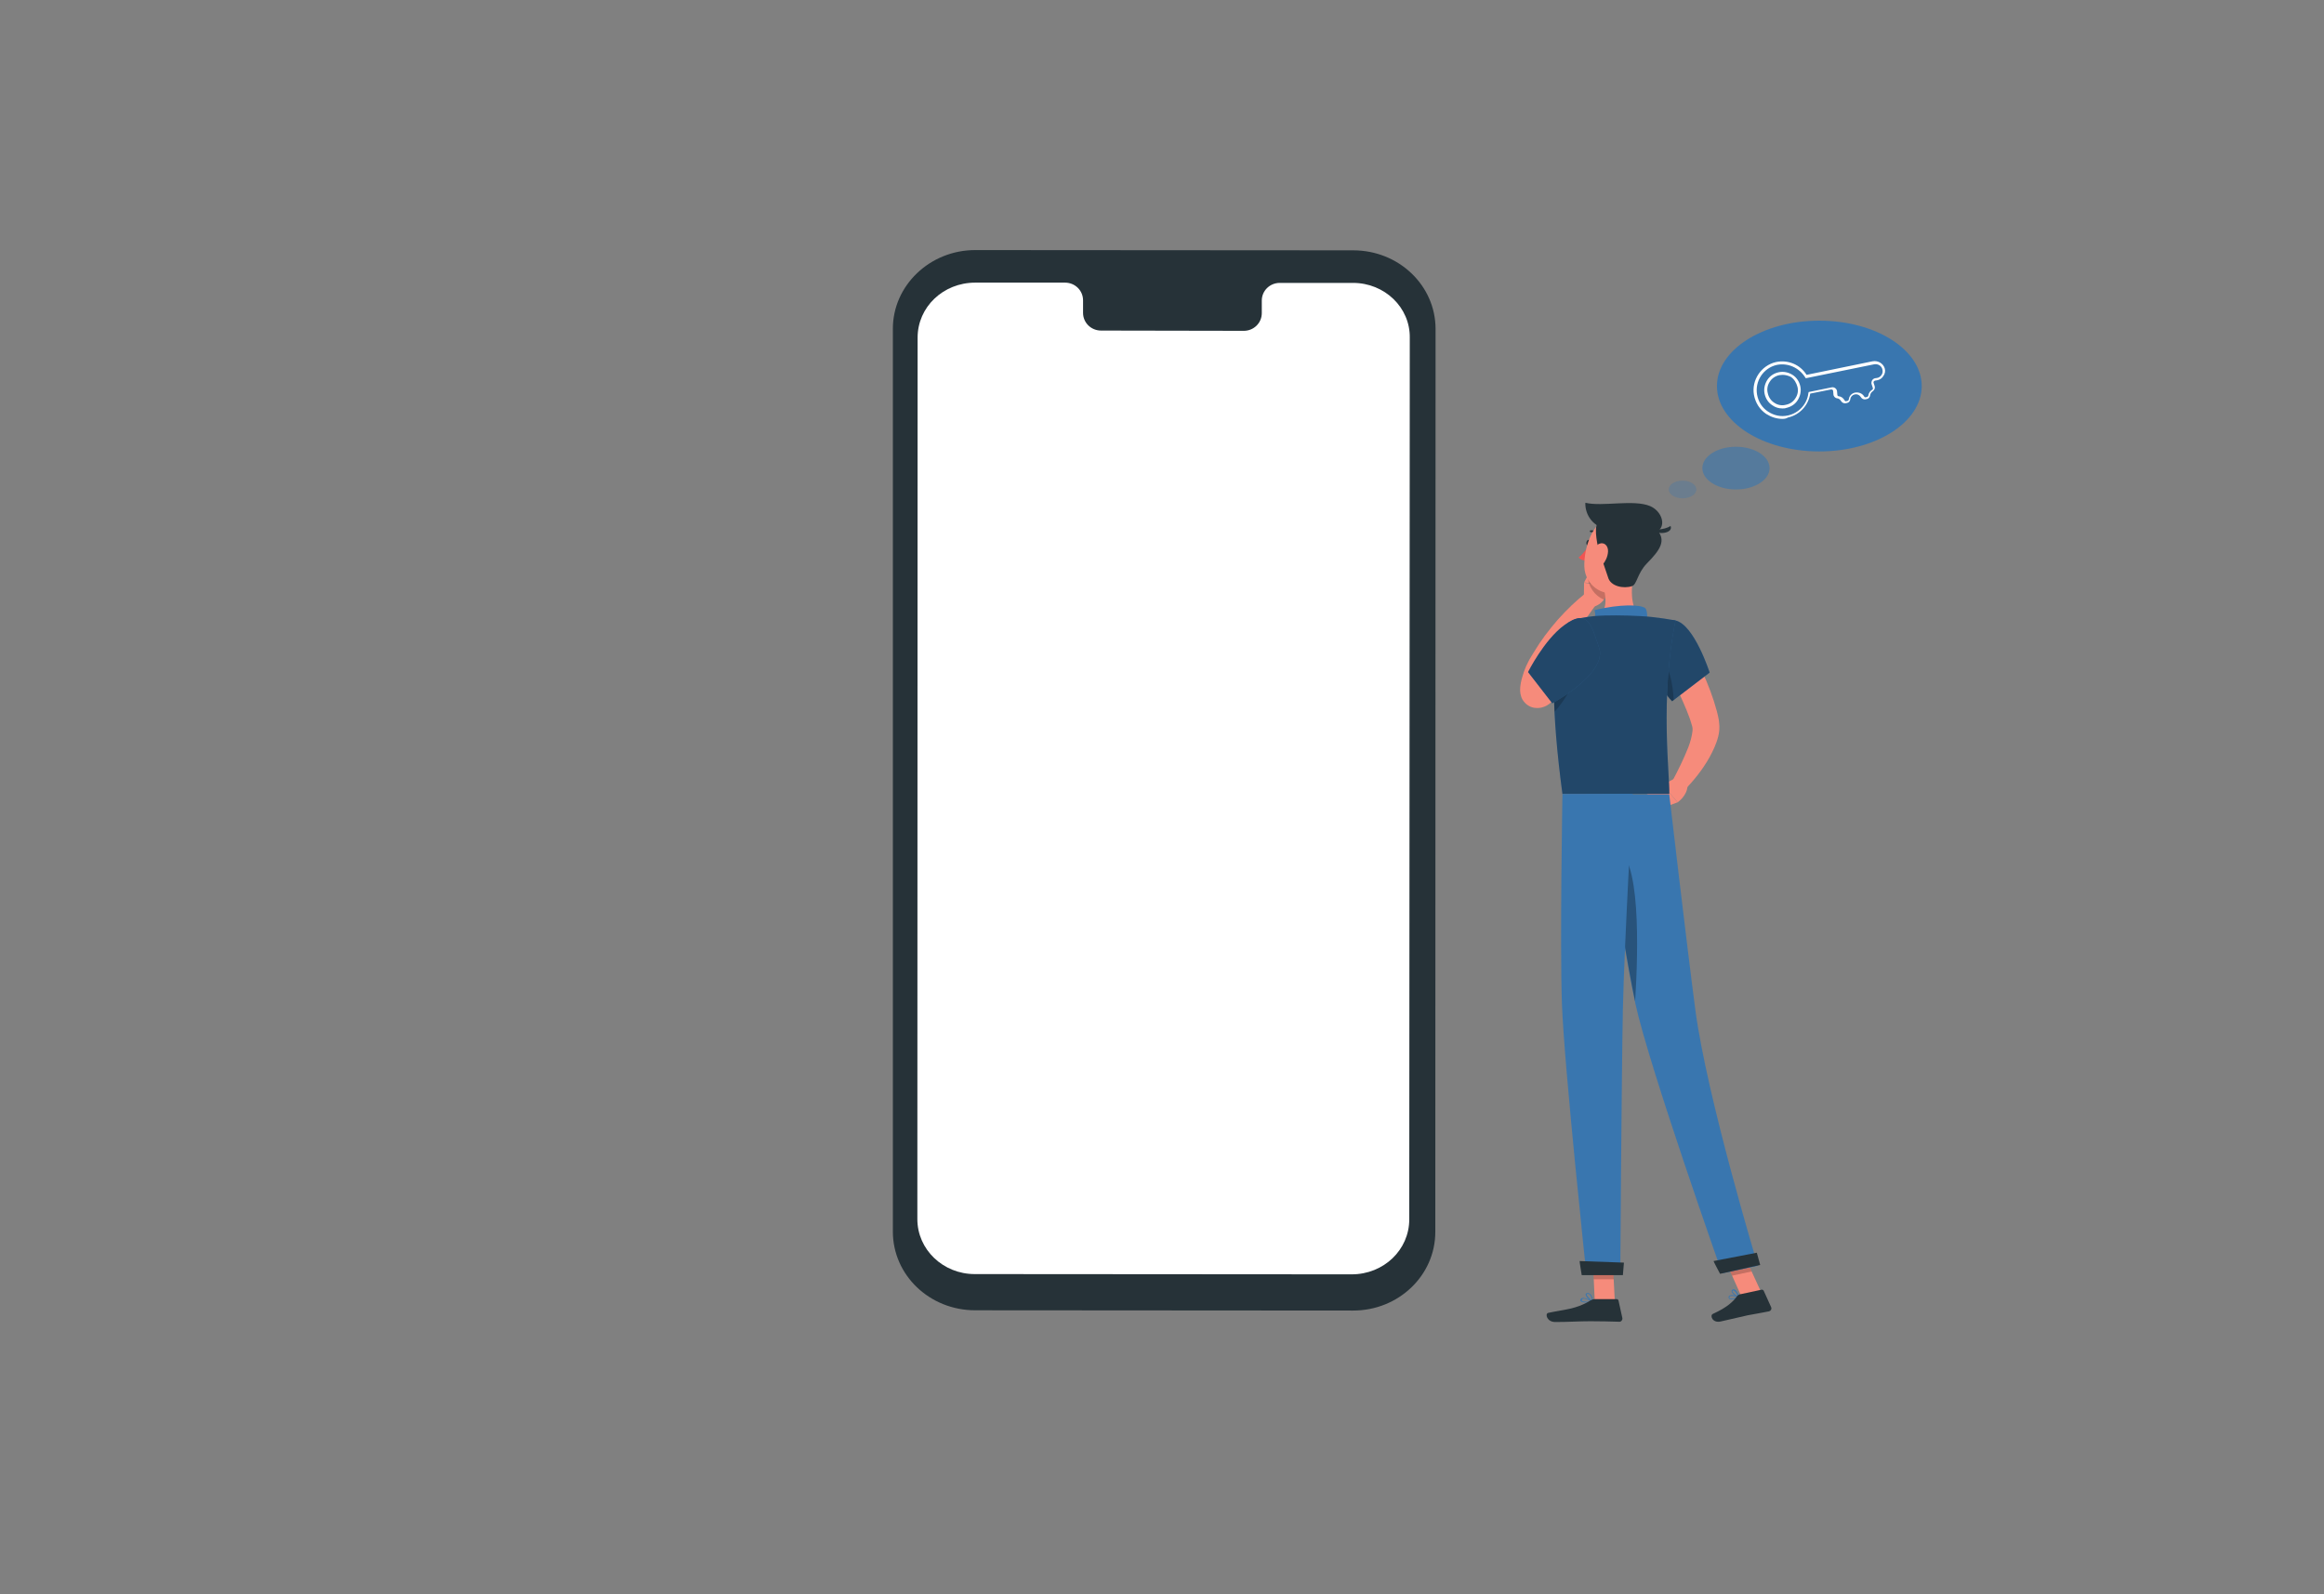 <?xml version="1.0" encoding="utf-8"?>
<!-- Generator: Adobe Illustrator 26.0.0, SVG Export Plug-In . SVG Version: 6.00 Build 0)  -->
<svg version="1.1" id="Layer_1" xmlns="http://www.w3.org/2000/svg" xmlns:xlink="http://www.w3.org/1999/xlink" x="0px" y="0px"
	 viewBox="0 0 892 612" style="enable-background:new 0 0 892 612;" xml:space="preserve">
<rect x="0" y="0" width="892" height="612" fill="#808080" stroke="none"/>
<style type="text/css">
	.st0{fill:#263238;}
	.st1{fill:#FFFFFF;}
	.st2{fill:#F68B7B;}
	.st3{fill:#F05452;}
	.st4{opacity:0.2;enable-background:new    ;}
	.st5{fill:#3976AF;}
	.st6{opacity:0.4;enable-background:new    ;}
	.st7{opacity:0.3;enable-background:new    ;}
	.st8{opacity:0.6;fill:#3976AF;enable-background:new    ;}
	.st9{opacity:0.3;fill:#3976AF;enable-background:new    ;}
</style>
<g id="Device">
	<g>
		<g>
			<g>
				<g>
					<g>
						<g>
							<path class="st0" d="M519.4,503.1L374.3,503c-17.5,0-31.6-13.5-31.6-30.2V126.2c0-16.6,14.2-30.2,31.6-30.2l145.1,0.1
								c17.5,0,31.6,13.5,31.6,30.2l-0.1,346.6C550.9,489.7,536.7,503.1,519.4,503.1z"/>
						</g>
					</g>
					<g>
						<g>
							<path class="st1" d="M519.3,108.6h-28.1c-3.8,0-6.9,3-6.9,6.8v4.8c0,3.8-3.1,6.8-6.9,6.8l-54.8-0.1c-3.8,0-6.9-3-6.9-6.8
								v-4.8c0-3.8-3.1-6.8-6.9-6.8h-9.9h-24.6c-12.3,0-22.1,9.4-22.1,21.1L352.1,468c0,11.7,9.9,21.1,22,21.1l144.7,0.1
								c12.3,0,22.1-9.4,22.1-21.1l0.2-338.4C541.3,118.1,531.5,108.6,519.3,108.6z"/>
						</g>
					</g>
				</g>
			</g>
		</g>
		<g>
			<g>
				<g>
					<path class="st1" d="M441.6,183h-0.5v-2.6c0-3,2.6-5.4,5.8-5.4c3.2,0,5.8,2.5,5.8,5.4v2h-0.5v-2c0-2.8-2.3-4.9-5.3-4.9
						c-2.9,0-5.3,2.1-5.3,4.9V183L441.6,183z"/>
				</g>
				<g>
					<g>
						<g>
							<path class="st1" d="M446.9,192.5c-1.3,0-2.3-1-2.3-2.1c0-1.3,1.1-2.1,2.3-2.1s2.3,1,2.3,2.1
								C449.3,191.5,448.1,192.5,446.9,192.5z M446.9,188.6c-1.1,0-1.7,0.9-1.7,1.6c0,0.9,0.9,1.6,1.7,1.6c1,0,1.7-0.9,1.7-1.6
								C448.7,189.3,448,188.6,446.9,188.6z"/>
						</g>
						<g>
							<rect x="446.6" y="192.1" class="st1" width="0.5" height="4"/>
						</g>
					</g>
				</g>
			</g>
		</g>
	</g>
</g>
<g id="Character_1_">
	<g>
		<path class="st2" d="M646,244c1.4,2.3,2.7,4.6,3.9,6.8c1.2,2.3,2.4,4.7,3.5,7.1c2.2,4.8,4.1,9.7,5.5,14.9c0.2,0.6,0.3,1.3,0.5,2
			l0.2,1l0.1,0.5l0.1,0.8c0.3,2.2,0.1,4-0.3,5.6c-0.8,3.1-2.1,5.7-3.4,8.1c-2.7,4.8-6,8.8-9.7,12.7l-4.6-3.5
			c2.3-4.3,4.5-8.8,6.2-13.1c0.8-2.1,1.4-4.3,1.6-6.2c0.1-0.9,0-1.6-0.1-1.9l-0.4-1.3c-0.2-0.5-0.3-1.1-0.5-1.6
			c-1.6-4.4-3.6-8.8-5.7-13.1c-2.1-4.3-4.5-8.8-6.8-12.9L646,244z"/>
		<path class="st2" d="M643.2,298.6l-5,2.7l5.7,6.7c0,0,3.6-2.4,3.8-6.2L643.2,298.6z"/>
		<polygon class="st2" points="631.4,305.4 637.6,310.3 643.9,308 638.2,301.3 		"/>
		<path class="st0" d="M610.4,208.4c-0.1,0.6-0.5,1-1,1c-0.4-0.1-0.6-0.6-0.5-1.2c0.1-0.6,0.5-1,1-1S610.5,207.8,610.4,208.4z"/>
		<path class="st3" d="M609.9,209.4c0,0-2.1,3.2-4,4.6c0.9,1.2,2.8,1.2,2.8,1.2L609.9,209.4z"/>
		<path class="st2" d="M607.9,230.8l0.1-7.1l9.4,1.2c0,0-0.1,6.2-5.4,7.9L607.9,230.8z"/>
		<polygon class="st2" points="610.7,218.5 617.3,220.4 617.4,224.7 608,223.6 		"/>
		<path class="st4" d="M617.3,220.4l-6.6-1.9l-1.3,2.5c0.1,4.2,2.7,7.7,6.2,9.2c1.8-2.4,1.9-5.4,1.9-5.4L617.3,220.4z"/>
		<path class="st0" d="M613.3,205.4c0.1,0,0.2,0,0.3-0.1s0.1-0.3,0-0.5c-1.4-1.5-3-1.2-3.1-1.2c-0.2,0-0.3,0.2-0.3,0.4
			c0.1,0.2,0.2,0.3,0.4,0.3l0,0c0.1,0,1.4-0.2,2.5,1C613.1,205.4,613.2,205.4,613.3,205.4z"/>
		<path class="st2" d="M627.2,219.4c-1.1,5.6-1.8,13.3,2.2,17.1c0,0-1.5,5.7-11.9,5.7c-11.4,0-5.5-5-5.5-5c4.8-1.5,4.7-6.9,3.6-11.2
			L627.2,219.4z"/>
		<path class="st5" d="M631.5,240.2c1-1.4,1-6-0.1-6.8c-1.8-1.3-9.3-1.6-19.4,0.8c1.1,4.4-1.2,6.7-1.2,6.7L631.5,240.2z"/>
		<path class="st5" d="M665.6,498.7c-0.8,0.1-1.5,0.2-1.9-0.1c-0.1-0.1-0.3-0.4-0.2-0.8c0.1-0.3,0.2-0.4,0.5-0.5
			c1-0.5,3.4,0.5,3.5,0.5s0.1,0.1,0.1,0.1c0,0.1-0.1,0.1-0.1,0.1C667.1,498.3,666.3,498.6,665.6,498.7z M664.3,497.5
			c-0.1,0-0.1,0.1-0.2,0.1c-0.1,0.1-0.2,0.1-0.3,0.3c-0.1,0.3,0,0.4,0.1,0.5c0.4,0.3,1.9,0,3-0.4C666.2,497.7,665,497.4,664.3,497.5
			z"/>
		<path class="st5" d="M667.4,498.1L667.4,498.1c-1-0.3-2.8-1.6-2.8-2.5c0-0.1,0.1-0.4,0.5-0.6c0.3-0.1,0.5-0.1,0.8,0.1
			c1,0.5,1.6,2.7,1.7,2.7c0,0.1,0,0.1-0.1,0.2C667.5,498.1,667.5,498.1,667.4,498.1z M665.2,495.4L665.2,495.4
			c-0.3,0.1-0.3,0.2-0.3,0.2c0,0.5,1.2,1.6,2.1,2c-0.2-0.6-0.8-1.8-1.4-2.1C665.6,495.4,665.4,495.4,665.2,495.4z"/>
		<path class="st5" d="M609,500c-1,0-1.9-0.1-2.3-0.5c-0.1-0.1-0.2-0.4,0-0.8c0.1-0.2,0.3-0.3,0.5-0.4c1.3-0.3,4,1.2,4,1.2
			s0.1,0.1,0.1,0.2s-0.1,0.1-0.1,0.1C610.9,499.9,609.9,500,609,500z M607.8,498.5c-0.1,0-0.3,0-0.3,0.1c-0.1,0.1-0.3,0.1-0.3,0.3
			c-0.1,0.2-0.1,0.3-0.1,0.4c0.3,0.5,2.3,0.5,3.7,0.3C610,499.2,608.7,498.5,607.8,498.5z"/>
		<path class="st5" d="M611.3,499.8L611.3,499.8c-1-0.4-2.8-2.1-2.7-2.9c0-0.2,0.2-0.5,0.7-0.5c0.3-0.1,0.7,0.1,1,0.3
			c1,0.8,1.2,2.9,1.2,2.9c0,0.1,0,0.1-0.1,0.1C611.4,499.8,611.3,499.8,611.3,499.8z M609.4,496.7
			C609.3,496.7,609.3,496.7,609.4,496.7c-0.4,0-0.4,0.1-0.4,0.2c-0.1,0.5,1.2,1.8,2.1,2.4c-0.1-0.6-0.3-1.8-1-2.4
			C609.9,496.8,609.7,496.7,609.4,496.7z"/>
		<polygon class="st2" points="619.8,499.6 612.1,499.6 611.3,481.9 618.9,481.9 		"/>
		<polygon class="st2" points="676,496.1 668.4,497.7 661,481.2 668.4,479.6 		"/>
		<path class="st0" d="M667.7,496.9l8.4-1.8c0.3-0.1,0.6,0.1,0.8,0.3l2.9,6.4c0.3,0.7-0.1,1.4-0.8,1.6c-2.9,0.6-4.4,0.8-8.1,1.5
			c-2.3,0.5-7.4,1.7-10.5,2.4c-3.1,0.7-4.2-2.3-3-2.9c5.5-2.5,7.8-4.7,9.3-6.8C666.9,497.3,667.3,497.1,667.7,496.9z"/>
		<path class="st0" d="M612.1,498.7h8.4c0.3,0,0.6,0.2,0.7,0.5l1.5,6.8c0.1,0.7-0.4,1.4-1.1,1.4c-3-0.1-7.4-0.2-11.2-0.2
			c-4.4,0-8.3,0.3-13.5,0.3c-3.1,0-4-3.1-2.7-3.5c6-1.3,10.9-1.4,16.1-4.7C610.9,499,611.5,498.7,612.1,498.7z"/>
		<g>
			<path class="st5" d="M643.1,238.2c7.2,1.6,13.1,20,13.1,20l-14.4,11c0,0-5.3-5-7.7-14.2C631.7,245.4,635.7,236.5,643.1,238.2z"/>
			<path class="st6" d="M643.1,238.2c7.2,1.6,13.1,20,13.1,20l-14.4,11c0,0-5.3-5-7.7-14.2C631.7,245.4,635.7,236.5,643.1,238.2z"/>
		</g>
		<path class="st2" d="M605.3,260c-1.8,1.9-3.6,3.6-5.4,5.4c-0.9,0.9-1.8,1.7-2.8,2.6l-1.4,1.3l-0.3,0.3c-0.2,0.1-0.4,0.3-0.6,0.5
			c-0.5,0.3-1,0.8-2.1,1.2c-0.6,0.2-1.3,0.5-2.7,0.5c-0.6,0-1.5-0.1-2.3-0.4s-1.6-0.8-2.2-1.4c-1.2-1.2-1.5-2.1-1.7-2.8
			c-0.2-0.7-0.3-1.2-0.3-1.6c-0.1-0.8,0-1.4,0-1.9c0.1-0.5,0.1-1,0.2-1.4c0.3-1.7,0.8-3,1.2-4.4c0.5-1.4,1-2.6,1.7-3.9
			c0.7-1.4,1.4-2.4,2.1-3.6c2.7-4.5,5.8-8.6,9.2-12.5c3.4-3.8,7.1-7.4,11.2-10.6l4,4.1c-2.8,3.8-5.6,7.8-8.1,11.8s-4.9,8.1-7,12.3
			c-0.5,1-1,2.1-1.4,3c-0.4,1-0.8,1.9-1,2.9c-0.3,1-0.5,2-0.6,2.7c0,0.2-0.1,0.3-0.1,0.4s0,0.1,0-0.1c0-0.1,0-0.3-0.1-0.7
			c-0.1-0.4-0.3-1.1-1.2-2.1c-0.4-0.4-1.1-0.9-1.8-1.2c-0.7-0.3-1.4-0.3-1.8-0.3c-1,0-1.4,0.2-1.8,0.3c-0.5,0.2-0.5,0.3-0.5,0.3
			l0.4-0.4l1.3-1.2l2.6-2.5c1.7-1.6,3.4-3.4,5.1-5L605.3,260z"/>
		<path class="st4" d="M636.9,251.7c3.9,3.8,5.2,10.9,5.5,17l-0.6,0.5c0,0-5.3-5-7.7-14.2c-0.1-0.5-0.3-1.2-0.3-1.7L636.9,251.7z"/>
		<g>
			<path class="st5" d="M597.7,245.9c-1.6,8.3-2.5,25.3,2,58.9h41c0.3-6.3-3.7-37,2.4-66.6c0,0-7.1-1.4-13.7-1.7
				c-5.2-0.3-12.8-0.4-17.4,0c-1.9,0.2-3.8,0.5-5.5,0.8C602,238,598.5,241.5,597.7,245.9z"/>
			<path class="st6" d="M597.7,245.9c-1.6,8.3-2.5,25.3,2,58.9h41c0.3-6.3-3.7-37,2.4-66.6c0,0-7.1-1.4-13.7-1.7
				c-5.2-0.3-12.8-0.4-17.4,0c-1.9,0.2-3.8,0.5-5.5,0.8C602,238,598.5,241.5,597.7,245.9z"/>
		</g>
		<path class="st4" d="M604,258.1l-7.4-1.8c-0.2,4.5-0.3,10.1,0.1,16.9C600.1,269.4,604.4,263.3,604,258.1z"/>
		<g>
			<polygon class="st4" points="611.3,481.9 611.7,491.1 619.4,491.1 618.9,481.9 			"/>
			<polygon class="st4" points="668.4,479.6 661,481.2 664.8,489.7 672.3,488.1 			"/>
		</g>
		<path class="st2" d="M630.9,211.2c-2,7.3-2.7,11.8-7.3,14.8c-6.8,4.6-15.3-0.7-15.5-8.5c-0.2-7,3-17.9,10.9-19.3
			C626.7,196.7,632.8,203.8,630.9,211.2z"/>
		<path class="st0" d="M613.7,211.4c-0.3-1-2.1-8.6-0.5-10.5c1.6-2,19.7-0.5,22.4,2.1c4.4,4.4,1.4,8.3-3.5,13.3
			c-3.7,3.8-3.8,8.1-5.7,8.7c-3.2,1.1-8.3,0.1-9.2-3.4C616.1,218.2,613.7,211.4,613.7,211.4z"/>
		<path class="st0" d="M633.4,194.3c-6.4-2.7-18.4,0.3-24.9-1.3c-0.2,3.4,1.8,8.8,8.3,10.2c0,0,9.2,1.8,16.4,1.5
			C640.2,204.5,638.9,196.7,633.4,194.3z"/>
		<path class="st0" d="M634.4,203.2c0,0,4,0.5,6.8-1.3C642.4,204.8,635.8,205.6,634.4,203.2z"/>
		<path class="st2" d="M617.2,211.7c-0.1,2-1,3.8-2.1,5.1c-1.6,1.8-3.4,0.7-3.7-1.6c-0.3-2,0.3-5.4,2.3-6.4
			C615.7,207.9,617.3,209.5,617.2,211.7z"/>
		<path class="st5" d="M614.2,304.8c0,0,8.7,58.5,13.5,80.5c5.2,24,33.3,103.5,33.3,103.5l13.7-2.9c0,0-19.6-64.8-24-98.3
			c-3.4-25.8-10-82.6-10-82.6h-26.5V304.8z"/>
		<path class="st0" d="M657.7,484.1c-0.1,0,2.5,4.9,2.5,4.9l15.4-3.4l-1.3-4.7L657.7,484.1z"/>
		<path class="st7" d="M619.8,325.7c10.1,2,9,39.4,7.8,58.7c-2.9-13.6-7.1-39.8-10.1-58.5C618.1,325.6,618.9,325.5,619.8,325.7z"/>
		<path class="st5" d="M599.7,304.8c0,0-1,57.3-0.2,80.6c0.9,24.3,9.4,103.8,9.4,103.8h13c0,0,0.5-78.1,1-102
			c0.6-26,3.8-82.5,3.8-82.5L599.7,304.8L599.7,304.8z"/>
		<path class="st0" d="M606.3,484.1c-0.1,0,0.8,5.4,0.8,5.4h15.8l0.4-4.8L606.3,484.1z"/>
		<g>
			<path class="st5" d="M613.7,248.4c3.7,9.9-17.9,21.6-17.9,21.6l-9.3-12c0,0,6.2-12.4,13.9-18C609.8,233,611,240.9,613.7,248.4z"
				/>
			<path class="st6" d="M613.7,248.4c3.7,9.9-17.9,21.6-17.9,21.6l-9.3-12c0,0,6.2-12.4,13.9-18C609.8,233,611,240.9,613.7,248.4z"
				/>
		</g>
	</g>
</g>
<g id="Thinking">
	<g>
		<ellipse class="st5" cx="698.3" cy="148.2" rx="39.3" ry="25.1"/>
		<path class="st1" d="M684.1,160.8c-2.2,0-4.3-0.7-6.2-1.9c-2.5-1.7-4.1-4.2-4.7-7.3c-1-5.7,2.8-11.3,8.4-12.6l0,0
			c4.6-1,9.3,0.9,11.8,4.9l25.3-5.2c2.1-0.4,4.1,0.8,4.7,2.7c0.3,1,0.1,2.1-0.5,2.9c-0.5,0.9-1.4,1.5-2.5,1.7l-0.7,0.1
			c-0.2,0.1-0.3,0.1-0.5,0.3c-0.1,0.2-0.1,0.4-0.1,0.5l0.4,1.2c0.3,0.8,0,1.6-0.7,2.1c-0.5,0.3-0.9,0.9-1,1.5
			c-0.1,0.8-0.6,1.4-1.3,1.5l-0.5,0.1c-0.7,0.1-1.4-0.2-1.8-0.9c-0.5-0.8-1.4-1.2-2.3-1c-0.9,0.2-1.6,0.9-1.7,1.8
			c-0.1,0.8-0.6,1.4-1.3,1.5l-0.5,0.1c-0.7,0.1-1.4-0.2-1.8-0.9c-0.3-0.5-0.9-1-1.5-1c-0.8-0.1-1.4-0.8-1.4-1.6l-0.1-1.2
			c0-0.2-0.1-0.4-0.3-0.5c-0.1-0.1-0.3-0.1-0.5-0.1l-8,1.6c-0.7,4.6-4.1,8.2-8.6,9.2C685.6,160.7,684.9,160.8,684.1,160.8z
			 M681.9,140.1c-5.1,1.2-8.4,6.2-7.5,11.4c0.5,2.7,1.9,5,4.2,6.5s4.9,2.1,7.6,1.5c4.2-0.9,7.4-4.3,7.9-8.6l0.1-0.4l8.8-1.8
			c0.5-0.1,1,0,1.4,0.3s0.7,0.8,0.7,1.3l0.1,1.2c0,0.3,0.2,0.6,0.5,0.6c1,0.1,1.8,0.7,2.3,1.6c0.1,0.2,0.3,0.4,0.6,0.3l0.5-0.1
			c0.3-0.1,0.4-0.3,0.5-0.5c0.1-1.4,1.2-2.5,2.5-2.7s2.7,0.3,3.4,1.5c0.1,0.2,0.3,0.4,0.6,0.3l0.5-0.1c0.3-0.1,0.4-0.3,0.5-0.5
			c0.1-1,0.7-1.8,1.5-2.3c0.3-0.1,0.3-0.5,0.2-0.8l-0.4-1.2c-0.2-0.5-0.1-1,0.1-1.5c0.3-0.5,0.7-0.8,1.2-0.9l0.7-0.1
			c0.8-0.1,1.4-0.6,1.8-1.2c0.4-0.6,0.5-1.4,0.3-2.1c-0.3-1.4-1.8-2.3-3.4-1.9l-26,5.3l-0.2-0.3
			C690.5,141.1,686.2,139.2,681.9,140.1L681.9,140.1z M684.1,156.8c-1.4,0-2.7-0.4-3.8-1.2c-1.6-1-2.6-2.6-3-4.4
			c-0.4-1.8,0-3.7,1-5.3s2.6-2.6,4.4-3c1.8-0.4,3.7,0,5.3,1s2.6,2.6,3,4.4c0.4,1.8,0,3.7-1,5.3s-2.6,2.6-4.4,3l0,0
			C685.1,156.8,684.6,156.8,684.1,156.8z M684.2,143.9c-0.4,0-0.8,0.1-1.2,0.1c-1.5,0.3-2.9,1.2-3.7,2.5c-0.9,1.3-1.2,2.9-0.8,4.4
			c0.3,1.5,1.2,2.9,2.5,3.7c1.3,0.9,2.9,1.2,4.4,0.8l0,0c1.6-0.3,2.9-1.2,3.7-2.5c0.9-1.3,1.2-2.9,0.8-4.4s-1.2-2.9-2.5-3.8
			C686.4,144.2,685.3,143.9,684.2,143.9z"/>
		<ellipse class="st8" cx="666.3" cy="179.7" rx="12.9" ry="8.2"/>
		<ellipse class="st9" cx="645.8" cy="187.9" rx="5.3" ry="3.4"/>
	</g>
</g>
</svg>
